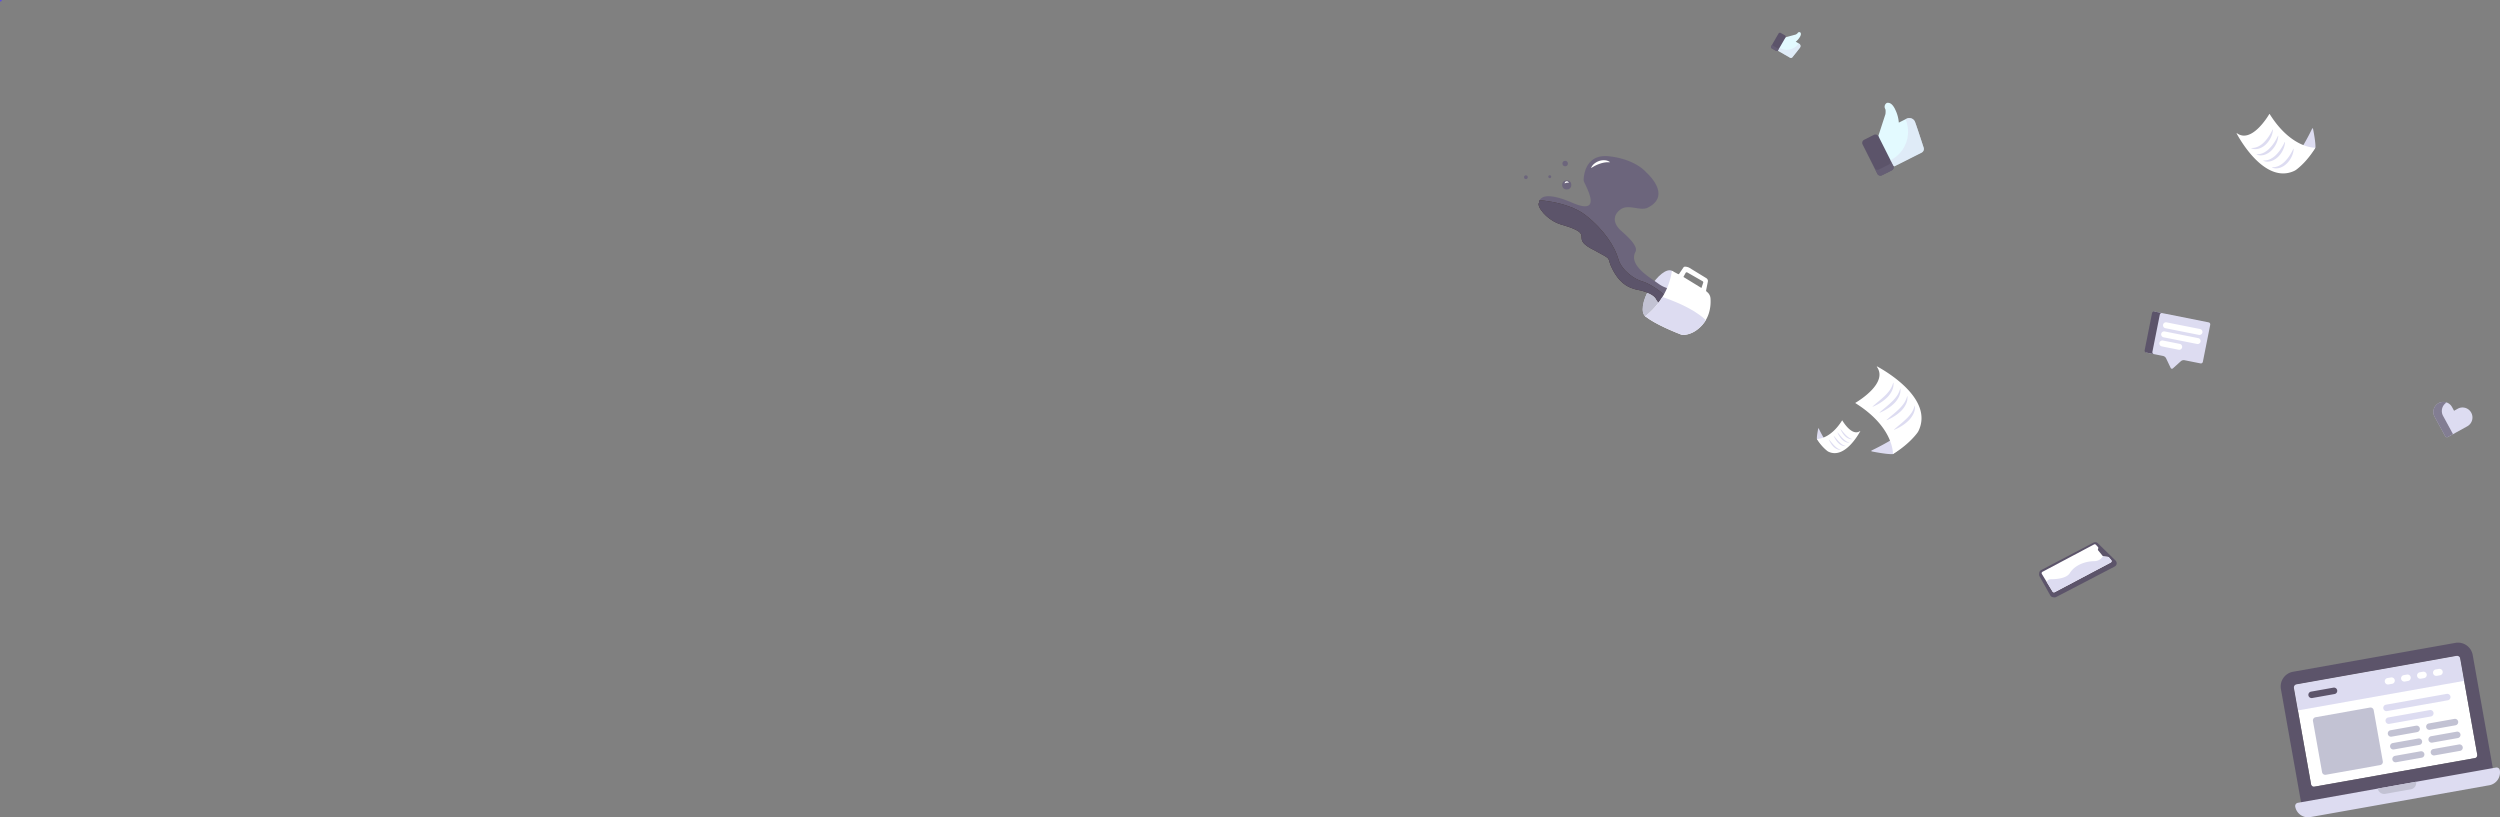<svg xmlns="http://www.w3.org/2000/svg" xmlns:xlink="http://www.w3.org/1999/xlink" viewBox="0 0 3565.57 1165.65"><rect x="0" y="0" width="3565.57" height="1165.65" fill="#808080" stroke="none"/><defs>
  <style>.a{fill:none;}.b{fill:#423730;}.c{fill:#5441f8;}.d,.q{fill:#5c546a;}.e{fill:#fff;}.f{clip-path:url(#a);}.g,.p{fill:#dddcf1;}.h{fill:#6c657c;}.i{clip-path:url(#b);}.j{fill:#c2c2d3;}.k{clip-path:url(#c);}.l{clip-path:url(#d);}.m{clip-path:url(#e);}.n{fill:#e3faff;}.o{fill:#686177;opacity:0.8;}.p{opacity:0.5;}.q{opacity:0.7;}</style><clipPath id="a" transform="translate(965.53 517)"><path class="a" d="M1947.49,298.52l73.5-39a2.25,2.25,0,0,1,2.7.45l2.84,3.05a2.25,2.25,0,0,1,.33,2.61h0a2.25,2.25,0,0,0,.23,2.5l6.21,7.62a2.25,2.25,0,0,0,1.49.81l6.07.67a2.25,2.25,0,0,1,1.47.78l3.24,3.81a2.25,2.25,0,0,1-.66,3.44l-80,42.33a2.25,2.25,0,0,1-3-.82l-15.29-25.15A2.25,2.25,0,0,1,1947.49,298.52Z"/></clipPath><clipPath id="b" transform="translate(965.53 517)"><path class="a" d="M1419.5-130.54c7.57,4.51,5.87,23-4.8,40.87s-25.46,28.74-33,24.23-5.05-22.68,5.62-40.58S1411.93-135.05,1419.5-130.54Z"/></clipPath><clipPath id="c" transform="translate(965.53 517)"><path class="a" d="M1304.07-162.3c-31-16.76,7.77-19.75-42.42-34.25-21.27-6.15-36.18-26.5-32.14-31.37,0,0-1.11-20.85,47.63.17,46.71,20.15,16.33-27.45,16-31.74,0-.24,0-.47,0-.7,0-4.14,1.36-38.18,37-33.85,38,4.61,52.36,23,52.36,23s37.73,32.71,1.74,50.35c-9.86,4.83-26.76-5.07-37.41,1.69-11,7-13.6,19.28-.29,31.1,8.52,7.56,24.86,22,20.48,30.06-10.54,19.46,22.06,37.5,32.82,45.51a41.4,41.4,0,0,0,13,6.42c9.38,2.76,15.68,11.53,12.49,17.28a32.6,32.6,0,0,1-4.38,6.1c-5.28,5.82-19.48,1.49-24-7.3l-.16-.31c-4.6-9.18-23.17-12.9-27.56-13.66a19.45,19.45,0,0,1-2.76-.69c-5.62-1.85-19.45-4.68-31.36-26.79-11.7-21.73,3.62-12.31-30.2-30.62"/></clipPath><clipPath id="d" transform="translate(965.53 517)"><path class="b" d="M1220.3-232.26s48.65,1.07,75.63,22.21,41.91,45.56,46.64,62.36,24,29.43,34.1,32,29.88,16.27,31.27,19.81.39,18.86.39,18.86-30.14,15.4-41.59,10.51-64.44-48.13-64.44-48.13l-34.87-63.88-50.49-24.68Z"/></clipPath><clipPath id="e" transform="translate(965.53 517)"><path class="a" d="M1435.8-136.07l-6.62,9.76a1.27,1.27,0,0,1-1.45.17l-8.77-4.69C1413-88.07,1380.88-66,1380.88-66c15.14,12.15,45.3,23.88,51.44,26.21a12.77,12.77,0,0,0,2.24.62l.09,0a35.93,35.93,0,0,0,17.54-5.66c21.53-14,22.63-36.39,21.83-46.74a12.66,12.66,0,0,0-4.54-8.72l-1.15-1a1.65,1.65,0,0,1-.56-1.59l2.49-12.45a4.71,4.71,0,0,0-2.15-4.93L1444-135C1442.21-136.13,1437.36-137.46,1435.8-136.07Zm27.83,22.31-2.51,7.49L1435.41-122l3.1-5.71a1.79,1.79,0,0,1,2.46-.7l21.84,12.51A1.79,1.79,0,0,1,1463.63-113.77Z"/></clipPath></defs><title>elements</title><path class="c" d="M-963-517c-.67.76-.44,2.64-2,2.13-1-.33-.16-1.4,0-2.13Z" transform="translate(965.53 517)"/><path class="d" d="M2020.31,256.88l-74.68,39.19a5.29,5.29,0,0,0-2.81,4.26l-.13,1.65a5.29,5.29,0,0,0,.66,3l15.27,27.16a5.29,5.29,0,0,0,3.84,2.64l1.4.21a5.29,5.29,0,0,0,3.21-.54L2050.51,291a5.29,5.29,0,0,0,2.78-3.87h0a5.29,5.29,0,0,0-1.53-4.6l-25.3-24.74A5.29,5.29,0,0,0,2020.31,256.88Z" transform="translate(965.53 517)"/><path class="e" d="M1947.49,298.52l73.5-39a2.25,2.25,0,0,1,2.7.45l2.84,3.05a2.25,2.25,0,0,1,.33,2.61h0a2.25,2.25,0,0,0,.23,2.5l6.21,7.62a2.25,2.25,0,0,0,1.49.81l6.07.67a2.25,2.25,0,0,1,1.47.78l3.24,3.81a2.25,2.25,0,0,1-.66,3.44l-80,42.33a2.25,2.25,0,0,1-3-.82l-15.29-25.15A2.25,2.25,0,0,1,1947.49,298.52Z" transform="translate(965.53 517)"/><g class="f"><path class="g" d="M2039.75,276.07c-1.95-.3-4.88-.74-6.15.77-1.92,2.27-5,6.42-12.37,6.5-11.87.13-27.27,5-34.71,17-4.56,7.35-17.88,8.78-27.52,8.79a5.66,5.66,0,0,0-4.76,8.72l6,9.34a5.66,5.66,0,0,0,1.91,1.83h0a1.82,1.82,0,0,0,1.07.24l.49,0a1.82,1.82,0,0,0,.7-.21l79.13-42,4.16-2.33a1.82,1.82,0,0,0,.48-.39h0a1.82,1.82,0,0,0,.34-1.82l-.12-.33a1.82,1.82,0,0,0-.08-.19l-.42-.84a5.66,5.66,0,0,0-.78-1.17l-1.11-1.28a5.66,5.66,0,0,0-2.68-1.73l-1.78-.52a5.66,5.66,0,0,0-.74-.17Z" transform="translate(965.53 517)"/></g><path class="g" d="M1419.5-130.54c7.57,4.51,5.87,23-4.8,40.87s-25.46,28.74-33,24.23-5.05-22.68,5.62-40.58S1411.93-135.05,1419.5-130.54Z" transform="translate(965.53 517)"/><path class="h" d="M1304.07-162.3c-31-16.76,7.77-19.75-42.42-34.25-21.27-6.15-36.18-26.5-32.14-31.37,0,0-1.11-20.85,47.63.17,46.71,20.15,16.33-27.45,16-31.74,0-.24,0-.47,0-.7,0-4.14,1.36-38.18,37-33.85,38,4.61,52.36,23,52.36,23s37.73,32.71,1.74,50.35c-9.86,4.83-26.76-5.07-37.41,1.69-11,7-13.6,19.28-.29,31.1,8.52,7.56,24.86,22,20.48,30.06-10.54,19.46,22.06,37.5,32.82,45.51a41.4,41.4,0,0,0,13,6.42c9.38,2.76,15.68,11.53,12.49,17.28a32.6,32.6,0,0,1-4.38,6.1c-5.28,5.82-19.48,1.49-24-7.3l-.16-.31c-4.6-9.18-23.17-12.9-27.56-13.66a19.45,19.45,0,0,1-2.76-.69c-5.62-1.85-19.45-4.68-31.36-26.79-11.7-21.73,3.62-12.31-30.2-30.62" transform="translate(965.53 517)"/><g class="i"><path class="j" d="M1371.21-103.45S1455.89-84.38,1475.53-50s-82.89,9.65-82.89,9.65l-31.82-36.44Z" transform="translate(965.53 517)"/></g><g class="k"><path class="b" d="M1220.3-232.26s48.65,1.07,75.63,22.21,41.91,45.56,46.64,62.36,24,29.43,34.1,32,29.88,16.27,31.27,19.81.39,18.86.39,18.86-30.14,15.4-41.59,10.51-64.44-48.13-64.44-48.13l-34.87-63.88-50.49-24.68Z" transform="translate(965.53 517)"/><g class="l"><path class="d" d="M1304.07-162.3c-31-16.76,7.77-19.75-42.42-34.25-21.27-6.15-36.18-26.5-32.14-31.37,0,0-1.11-20.85,47.63.17,46.71,20.15,16.33-27.45,16-31.74,0-.24,0-.47,0-.7,0-4.14,1.36-38.18,37-33.85,38,4.61,52.36,23,52.36,23s37.73,32.71,1.74,50.35c-9.86,4.83-26.76-5.07-37.41,1.69-11,7-13.6,19.28-.29,31.1,8.52,7.56,24.86,22,20.48,30.06-10.54,19.46,22.06,37.5,32.82,45.51a41.4,41.4,0,0,0,13,6.42c9.38,2.76,15.68,11.53,12.49,17.28a32.6,32.6,0,0,1-4.38,6.1c-5.28,5.82-19.48,1.49-24-7.3l-.16-.31c-4.6-9.18-23.17-12.9-27.56-13.66a19.45,19.45,0,0,1-2.76-.69c-5.62-1.85-19.45-4.68-31.36-26.79-11.7-21.73,3.62-12.31-30.2-30.62" transform="translate(965.53 517)"/></g></g><path class="e" d="M1435.8-136.07l-6.62,9.76a1.27,1.27,0,0,1-1.45.17l-8.77-4.69C1413-88.07,1380.88-66,1380.88-66c15.14,12.15,45.3,23.88,51.44,26.21a12.77,12.77,0,0,0,2.24.62l.09,0a35.93,35.93,0,0,0,17.54-5.66c21.53-14,22.63-36.39,21.83-46.74a12.66,12.66,0,0,0-4.54-8.72l-1.15-1a1.65,1.65,0,0,1-.56-1.59l2.49-12.45a4.71,4.71,0,0,0-2.15-4.93L1444-135C1442.21-136.13,1437.36-137.46,1435.8-136.07Zm27.83,22.31-2.51,7.49L1435.41-122l3.1-5.71a1.79,1.79,0,0,1,2.46-.7l21.84,12.51A1.79,1.79,0,0,1,1463.63-113.77Z" transform="translate(965.53 517)"/><g class="m"><path class="g" d="M1371.21-103.45S1455.89-84.38,1475.53-50s-82.89,9.65-82.89,9.65l-31.82-36.44Z" transform="translate(965.53 517)"/></g><path class="g" d="M1703.83,125.46c9.72-4.64,52.84-26,68.66-47.54a.72.72,0,0,1,1.28.6c-2.43,9-11.16,32.3-39.42,52a.73.73,0,0,1-.34.13c-1.2.12-8.19.51-30-3.82A.72.72,0,0,1,1703.83,125.46Z" transform="translate(965.53 517)"/><path class="e" d="M1711.77,5.67c11,5.95,80.23,45.47,59.31,91.16a19.94,19.94,0,0,1-2.21,3.7c-3.52,4.67-14.44,17.77-34.11,29.73a.37.37,0,0,1-.56-.31c0-5.15-2.33-39.9-53.36-71.9a.36.36,0,0,1,0-.62c5.12-3,46.67-28.63,30.48-51.23A.36.36,0,0,1,1711.77,5.67Z" transform="translate(965.53 517)"/><path class="g" d="M1705.18,62.8c3.09-2.85,6.14-5.35,9.12-7.83s5.82-5,8.46-7.54a55.43,55.43,0,0,0,7.11-8.22c.51-.74,1-1.52,1.43-2.31a25.65,25.65,0,0,0,1.28-2.47,45.77,45.77,0,0,0,2.06-5.56l.4,0a24.63,24.63,0,0,1-.35,6,25.6,25.6,0,0,1-2,5.73,35.31,35.31,0,0,1-7.17,9.69,59.12,59.12,0,0,1-9.53,7.36,65.9,65.9,0,0,1-10.69,5.52Z" transform="translate(965.53 517)"/><path class="g" d="M1715.14,71.3c3.09-2.85,6.14-5.35,9.12-7.83s5.82-5,8.46-7.54a55.44,55.44,0,0,0,7.11-8.22c.51-.74,1-1.52,1.43-2.31a25.65,25.65,0,0,0,1.29-2.47,45.77,45.77,0,0,0,2.06-5.56l.4,0a24.63,24.63,0,0,1-.35,6,25.61,25.61,0,0,1-2,5.73,35.31,35.31,0,0,1-7.17,9.69,59.13,59.13,0,0,1-9.53,7.36,65.91,65.91,0,0,1-10.69,5.52Z" transform="translate(965.53 517)"/><path class="g" d="M1725.09,82c3.09-2.85,6.14-5.35,9.12-7.83s5.82-5,8.46-7.54a55.43,55.43,0,0,0,7.11-8.22c.51-.74,1-1.52,1.43-2.31a25.68,25.68,0,0,0,1.29-2.47,45.79,45.79,0,0,0,2.06-5.56l.4,0a24.63,24.63,0,0,1-.35,6,25.6,25.6,0,0,1-2,5.73,35.31,35.31,0,0,1-7.17,9.69,59.13,59.13,0,0,1-9.53,7.36,65.91,65.91,0,0,1-10.69,5.52Z" transform="translate(965.53 517)"/><path class="g" d="M1735.77,95.73c3.09-2.85,6.14-5.35,9.12-7.83s5.82-5,8.46-7.54a55.44,55.44,0,0,0,7.11-8.22c.51-.74,1-1.52,1.43-2.31a25.65,25.65,0,0,0,1.28-2.47,45.77,45.77,0,0,0,2.06-5.56l.4,0a24.63,24.63,0,0,1-.35,6,25.61,25.61,0,0,1-2,5.73,35.31,35.31,0,0,1-7.17,9.69,59.12,59.12,0,0,1-9.53,7.36,65.9,65.9,0,0,1-10.69,5.52Z" transform="translate(965.53 517)"/><path class="g" d="M1628.34,94c2.3,4.81,12.88,26.14,23.52,34a.36.36,0,0,1-.3.63c-4.44-1.2-16-5.52-25.72-19.5a.36.36,0,0,1-.06-.17c-.06-.59-.25-4.05,1.89-14.84A.36.36,0,0,1,1628.34,94Z" transform="translate(965.53 517)"/><path class="e" d="M1687.61,98c-2.94,5.46-22.5,39.69-45.1,29.34a9.86,9.86,0,0,1-1.83-1.09A61.38,61.38,0,0,1,1626,109.33a.18.18,0,0,1,.15-.28c2.55,0,19.74-1.15,35.57-26.4a.18.18,0,0,1,.31,0c1.5,2.53,14.16,23.09,25.35,15.08A.18.18,0,0,1,1687.61,98Z" transform="translate(965.53 517)"/><path class="g" d="M1659.34,94.7c1.42,1.53,2.66,3,3.89,4.5.64.71,1.21,1.47,1.85,2.15s1.22,1.4,1.88,2a20.47,20.47,0,0,0,2,1.87,20.69,20.69,0,0,0,2.1,1.65,18,18,0,0,0,2.36,1.35,22.75,22.75,0,0,0,2.75,1v.2a12.17,12.17,0,0,1-3-.2,12.72,12.72,0,0,1-2.83-1,17.46,17.46,0,0,1-4.8-3.53,29.22,29.22,0,0,1-3.63-4.73,36,36,0,0,1-2.74-5.28Z" transform="translate(965.53 517)"/><path class="g" d="M1655.14,99.62c1.42,1.53,2.66,3,3.89,4.5.64.71,1.21,1.47,1.85,2.15s1.22,1.4,1.88,2a20.48,20.48,0,0,0,2,1.87,20.69,20.69,0,0,0,2.1,1.65,18,18,0,0,0,2.36,1.35,22.76,22.76,0,0,0,2.75,1v.2a12.17,12.17,0,0,1-3-.2,12.72,12.72,0,0,1-2.83-1,17.46,17.46,0,0,1-4.8-3.53,29.22,29.22,0,0,1-3.63-4.73,36,36,0,0,1-2.74-5.28Z" transform="translate(965.53 517)"/><path class="g" d="M1649.85,104.55c1.42,1.53,2.66,3,3.89,4.5.64.71,1.21,1.47,1.85,2.15s1.22,1.4,1.88,2a27.34,27.34,0,0,0,4.06,3.52,18,18,0,0,0,2.36,1.35,22.74,22.74,0,0,0,2.75,1v.2a12.18,12.18,0,0,1-3-.2,12.73,12.73,0,0,1-2.83-1,17.47,17.47,0,0,1-4.8-3.53,29.23,29.23,0,0,1-3.63-4.73,36.06,36.06,0,0,1-2.74-5.28Z" transform="translate(965.53 517)"/><path class="g" d="M1643,109.83c1.42,1.53,2.66,3,3.89,4.5.64.71,1.21,1.47,1.85,2.15s1.22,1.4,1.88,2a27.34,27.34,0,0,0,4.06,3.52,18,18,0,0,0,2.36,1.35,22.75,22.75,0,0,0,2.75,1v.2a12.18,12.18,0,0,1-3-.2,12.72,12.72,0,0,1-2.83-1,17.46,17.46,0,0,1-4.8-3.53,29.22,29.22,0,0,1-3.63-4.73,36.06,36.06,0,0,1-2.74-5.28Z" transform="translate(965.53 517)"/><path class="g" d="M2332.14-333.61c-4.17,8.73-23.39,47.48-42.72,61.7a.65.65,0,0,0,.54,1.15c8.06-2.18,29-10,46.71-35.42a.66.66,0,0,0,.12-.31c.11-1.07.46-7.36-3.43-27A.65.65,0,0,0,2332.14-333.61Z" transform="translate(965.53 517)"/><path class="e" d="M2224.49-326.47c5.35,9.92,40.86,72.09,81.92,53.3a17.91,17.91,0,0,0,3.33-2c4.2-3.17,16-13,26.72-30.65a.33.33,0,0,0-.28-.5c-4.62,0-35.85-2.09-64.61-48a.32.32,0,0,0-.56,0c-2.73,4.6-25.73,41.94-46,27.39A.32.32,0,0,0,2224.49-326.47Z" transform="translate(965.53 517)"/><path class="g" d="M2276.18-332.25a28.54,28.54,0,0,1-2.81,11,34.07,34.07,0,0,1-6.47,9.44,25.69,25.69,0,0,1-9.9,6.49,19.54,19.54,0,0,1-5.95,1,14.48,14.48,0,0,1-5.76-1.23l0-.4a21.66,21.66,0,0,0,5.28-.49,22.69,22.69,0,0,0,5-1.79,31,31,0,0,0,8.44-6.41,52.63,52.63,0,0,0,6.63-8.38q1.46-2.25,2.73-4.61c.87-1.56,1.69-3.16,2.4-4.79Z" transform="translate(965.53 517)"/><path class="g" d="M2283.82-323.31a28.54,28.54,0,0,1-2.81,11,34.07,34.07,0,0,1-6.47,9.44,25.69,25.69,0,0,1-9.9,6.49,19.55,19.55,0,0,1-5.95,1,14.48,14.48,0,0,1-5.76-1.23l0-.4a21.66,21.66,0,0,0,5.28-.49,22.7,22.7,0,0,0,5-1.79,31,31,0,0,0,8.44-6.41,52.61,52.61,0,0,0,6.63-8.38q1.46-2.25,2.73-4.61c.87-1.56,1.69-3.16,2.4-4.79Z" transform="translate(965.53 517)"/><path class="g" d="M2293.42-314.36a28.54,28.54,0,0,1-2.81,11,34.07,34.07,0,0,1-6.47,9.44,25.69,25.69,0,0,1-9.9,6.49,19.55,19.55,0,0,1-5.95,1,14.48,14.48,0,0,1-5.76-1.23l0-.4a21.66,21.66,0,0,0,5.28-.49,22.7,22.7,0,0,0,5-1.79,31,31,0,0,0,8.44-6.41,52.63,52.63,0,0,0,6.63-8.38q1.46-2.25,2.73-4.61c.87-1.56,1.69-3.16,2.4-4.79Z" transform="translate(965.53 517)"/><path class="g" d="M2305.78-304.77a28.54,28.54,0,0,1-2.81,11,34.07,34.07,0,0,1-6.47,9.44,25.69,25.69,0,0,1-9.9,6.49,19.55,19.55,0,0,1-5.95,1,14.48,14.48,0,0,1-5.76-1.23l0-.4a21.66,21.66,0,0,0,5.28-.49,22.7,22.7,0,0,0,5-1.79,31,31,0,0,0,8.44-6.41,52.63,52.63,0,0,0,6.63-8.38c1-1.5,1.88-3,2.73-4.61s1.69-3.16,2.4-4.79Z" transform="translate(965.53 517)"/><circle class="h" cx="2232.28" cy="233.25" r="3.92"/><circle class="h" cx="2176.28" cy="252.75" r="2.67"/><circle class="h" cx="2234.53" cy="263.75" r="6.54"/><circle class="h" cx="2210.28" cy="252" r="2.08"/><path class="n" d="M1765.41-343.83a8.73,8.73,0,0,0-11.73-3.87l-11.06,5.57a50.83,50.83,0,0,0-5-18.36c-.12-.23-.48-1.07-.57-1.25l-.18-.36c-4.05-7.47-7.55-8.63-11.09-8.23a6.2,6.2,0,0,0-2.75,8.33l.28.55c.93,1.91.23,7.17.23,7.17l-10,30.8-.13.59,2.14,19.65,19.09,22.53a1.58,1.58,0,0,0,2.12.7l38.28-19.27a5.9,5.9,0,0,0,3-7.1C1774.59-317,1766.54-341.58,1765.41-343.83Z" transform="translate(965.53 517)"/><path class="d" d="M1732.56-274l-13.93,7a4.94,4.94,0,0,1-6.64-2.19L1690.93-311a4.94,4.94,0,0,1,2.19-6.64l13.93-7a4.94,4.94,0,0,1,6.64,2.19l21.06,41.82A4.94,4.94,0,0,1,1732.56-274Z" transform="translate(965.53 517)"/><path class="o" d="M1728.37-282.29l-13.93,7a4.94,4.94,0,0,1-6.64-2.19l4.19,8.32a4.94,4.94,0,0,0,6.64,2.19l13.93-7a4.94,4.94,0,0,0,2.19-6.64l-4.19-8.32A4.94,4.94,0,0,1,1728.37-282.29Z" transform="translate(965.53 517)"/><path class="p" d="M1753.68-347.71l-1.43.72c.27.72.62,1.68,1,2.81a45.5,45.5,0,0,1-22.46,55.73l3.89,7.72a1.58,1.58,0,0,0,2.12.7l38.28-19.27a5.9,5.9,0,0,0,3-7.1c-3.45-10.6-11.5-35.18-12.63-37.44A8.73,8.73,0,0,0,1753.68-347.71Z" transform="translate(965.53 517)"/><path class="n" d="M1601.86-449.34a3.93,3.93,0,0,0-1.43-5.38l-4.82-2.8a22.89,22.89,0,0,0,5.69-6.4c.06-.1.29-.44.33-.52l.09-.16c1.82-3.37,1.39-5,.37-6.21a2.79,2.79,0,0,0-3.82,1l-.14.24a8.66,8.66,0,0,1-2.65,1.85l-14.07,3.83-.26.1-6.88,5.65-3.79,12.75a.71.71,0,0,0,.26,1l16.7,9.68a2.66,2.66,0,0,0,3.4-.63C1594-439.26,1601.29-448.35,1601.86-449.34Z" transform="translate(965.53 517)"/><path class="d" d="M1567.43-444.5l-6.08-3.52a2.23,2.23,0,0,1-.81-3l10.57-18.24a2.23,2.23,0,0,1,3-.81l6.08,3.52a2.23,2.23,0,0,1,.81,3l-10.57,18.24A2.23,2.23,0,0,1,1567.43-444.5Z" transform="translate(965.53 517)"/><path class="o" d="M1569.54-448.13l-6.08-3.52a2.23,2.23,0,0,1-.81-3l-2.1,3.63a2.23,2.23,0,0,0,.81,3l6.08,3.52a2.23,2.23,0,0,0,3-.81l2.1-3.63A2.23,2.23,0,0,1,1569.54-448.13Z" transform="translate(965.53 517)"/><path class="p" d="M1600.43-454.71l-.62-.36L1599-454a20.49,20.49,0,0,1-26.54,5.27l-2,3.37a.71.71,0,0,0,.26,1l16.7,9.68a2.66,2.66,0,0,0,3.4-.63c3.14-3.91,10.43-13,11-14A3.93,3.93,0,0,0,1600.43-454.71Z" transform="translate(965.53 517)"/><rect class="e" x="2316.44" y="437.57" width="240.79" height="148.18" transform="translate(913.58 951.78) rotate(-10.09)"/><rect class="g" x="2306.7" y="438.43" width="240.79" height="37.05" transform="translate(923.01 949.23) rotate(-10.09)"/><path class="d" d="M2536.37,399.88l-231.53,41.2a21.33,21.33,0,0,0-17.27,24.69l29.53,166a4.63,4.63,0,0,0,5.37,3.75l264.42-47a4.63,4.63,0,0,0,3.75-5.37l-29.53-166A21.33,21.33,0,0,0,2536.37,399.88ZM2330.47,601.13l-24.33-136.77a4.63,4.63,0,0,1,3.75-5.37l228-40.56a4.63,4.63,0,0,1,5.37,3.75L2567.54,559a4.63,4.63,0,0,1-3.75,5.37l-228,40.56A4.63,4.63,0,0,1,2330.47,601.13Z" transform="translate(965.53 517)"/><path class="g" d="M2594.39,577.69,2311.73,628a4.63,4.63,0,0,0-3.75,5.37h0a18.56,18.56,0,0,0,21.5,15l255.27-45.42a18.56,18.56,0,0,0,15-21.5h0A4.63,4.63,0,0,0,2594.39,577.69Z" transform="translate(965.53 517)"/><path class="d" d="M2364.08,472.86l-31.91,5.68a4.63,4.63,0,0,1-1.62-9.12l31.91-5.68a4.63,4.63,0,0,1,1.62,9.12Z" transform="translate(965.53 517)"/><path class="e" d="M2446.15,458.26l-4.56.81A4.63,4.63,0,1,1,2440,450l4.56-.81a4.63,4.63,0,0,1,1.62,9.12Z" transform="translate(965.53 517)"/><path class="e" d="M2468.94,454.21l-4.56.81a4.63,4.63,0,1,1-1.62-9.12l4.56-.81a4.63,4.63,0,0,1,1.62,9.12Z" transform="translate(965.53 517)"/><path class="e" d="M2491.74,450.15l-4.56.81a4.63,4.63,0,0,1-1.62-9.12l4.56-.81a4.63,4.63,0,1,1,1.62,9.12Z" transform="translate(965.53 517)"/><path class="e" d="M2514.53,446.1l-4.56.81a4.63,4.63,0,1,1-1.62-9.12l4.56-.81a4.63,4.63,0,1,1,1.62,9.12Z" transform="translate(965.53 517)"/><path class="j" d="M2429.14,574.17,2351.64,588a4.63,4.63,0,0,1-5.37-3.75l-13-72.94a4.63,4.63,0,0,1,3.75-5.37l77.5-13.79a4.63,4.63,0,0,1,5.37,3.75l13,72.94A4.63,4.63,0,0,1,2429.14,574.17Z" transform="translate(965.53 517)"/><path class="g" d="M2525.58,481.76,2439,497.17a4.63,4.63,0,1,1-1.62-9.12L2524,472.64a4.63,4.63,0,0,1,1.62,9.12Z" transform="translate(965.53 517)"/><path class="j" d="M2481.92,527.15l-36.47,6.49a4.63,4.63,0,0,1-1.62-9.12L2480.3,518a4.63,4.63,0,0,1,1.62,9.12Z" transform="translate(965.53 517)"/><path class="j" d="M2485.17,545.39l-36.47,6.49a4.63,4.63,0,1,1-1.62-9.12l36.47-6.49a4.63,4.63,0,1,1,1.62,9.12Z" transform="translate(965.53 517)"/><path class="j" d="M2488.41,563.63l-36.47,6.49a4.63,4.63,0,1,1-1.62-9.12l36.47-6.49a4.63,4.63,0,1,1,1.62,9.12Z" transform="translate(965.53 517)"/><path class="j" d="M2536.63,517.42l-36.47,6.49a4.63,4.63,0,1,1-1.62-9.12L2535,508.3a4.63,4.63,0,1,1,1.62,9.12Z" transform="translate(965.53 517)"/><path class="j" d="M2539.87,535.65l-36.47,6.49a4.63,4.63,0,1,1-1.62-9.12l36.47-6.49a4.63,4.63,0,1,1,1.62,9.12Z" transform="translate(965.53 517)"/><path class="j" d="M2543.12,553.89l-36.47,6.49a4.63,4.63,0,1,1-1.62-9.12l36.47-6.49a4.63,4.63,0,1,1,1.62,9.12Z" transform="translate(965.53 517)"/><path class="g" d="M2501.47,504.86l-59.27,10.55a4.63,4.63,0,1,1-1.62-9.12l59.27-10.55a4.63,4.63,0,1,1,1.62,9.12Z" transform="translate(965.53 517)"/><path class="j" d="M2436.44,615.2l36.47-6.49a9.26,9.26,0,0,0,7.5-10.74l-54.71,9.73A9.26,9.26,0,0,0,2436.44,615.2Z" transform="translate(965.53 517)"/><path class="e" d="M1303.82-277.82a16.12,16.12,0,0,1,4.88-6.06,22.09,22.09,0,0,1,6.7-3.59,20.41,20.41,0,0,1,7.65-1,14.08,14.08,0,0,1,7.46,2.55l0,.4a31.49,31.49,0,0,0-3.51-.06c-.58,0-1.17,0-1.75.08l-1.74.2a36.75,36.75,0,0,0-6.81,1.65,48.28,48.28,0,0,0-6.51,2.65c-1,.52-2.09,1.08-3.1,1.67s-2,1.19-3,1.85Z" transform="translate(965.53 517)"/><path class="g" d="M2186.73-53.9a2.85,2.85,0,0,0-2.23-3.34l-76.1-15.17a2.85,2.85,0,0,0-3.34,2.23l-10.56,53a2.85,2.85,0,0,0,2.23,3.34l23,4.58a6.41,6.41,0,0,1,4,3.12l6.56,13.76a2,2,0,0,0,3.34.67L2145-1.94a6.41,6.41,0,0,1,4.9-1.35l23,4.58a2.85,2.85,0,0,0,3.34-2.23l10.56-53Z" transform="translate(965.53 517)"/><path class="e" d="M2170.63-39.38l-47.79-9.52a4.26,4.26,0,0,1-3.35-5,4.26,4.26,0,0,1,5-3.35l47.79,9.52a4.26,4.26,0,0,1,3.35,5A4.26,4.26,0,0,1,2170.63-39.38Z" transform="translate(965.53 517)"/><path class="e" d="M2168-26.41l-47.79-9.52a4.26,4.26,0,0,1-3.35-5,4.26,4.26,0,0,1,5-3.35l47.79,9.52a4.26,4.26,0,0,1,3.35,5A4.26,4.26,0,0,1,2168-26.41Z" transform="translate(965.53 517)"/><path class="e" d="M2141.66-18.19l-24-4.78a4.26,4.26,0,0,1-3.35-5,4.26,4.26,0,0,1,5-3.35l24,4.78a4.26,4.26,0,0,1,3.35,5A4.26,4.26,0,0,1,2141.66-18.19Z" transform="translate(965.53 517)"/><path class="d" d="M2104.3-15.27l10.56-53a2.85,2.85,0,0,1,3.34-2.23l-11.07-2.21a2.85,2.85,0,0,0-3.34,2.23l-10.56,53a2.85,2.85,0,0,0,2.23,3.35l11.07,2.21A2.85,2.85,0,0,1,2104.3-15.27Z" transform="translate(965.53 517)"/><path class="e" d="M1266.07-255.57a2.89,2.89,0,0,1,.81-1.91,2.84,2.84,0,0,1,1.61-.89,3,3,0,0,1,2,.3,2.1,2.1,0,0,1,1.19,1.89l-.12.16a3.45,3.45,0,0,0-1.3-.48,4.21,4.21,0,0,0-1.4.09,6.79,6.79,0,0,0-1.37.39c-.44.18-.89.38-1.31.6Z" transform="translate(965.53 517)"/><path class="g" d="M2523.54,106.45a2.83,2.83,0,0,1-1.7-1.37l-15.06-27.65A14.39,14.39,0,0,1,2512.41,58a14.09,14.09,0,0,1,19.25,5.59l2.87,5.27,5.25-2.92A14.09,14.09,0,0,1,2559,71.56,14.38,14.38,0,0,1,2553.4,91l-27.69,15.25A2.82,2.82,0,0,1,2523.54,106.45Z" transform="translate(965.53 517)"/><path class="q" d="M2518.81,76.06a14.36,14.36,0,0,1,5-19c-.22-.08-.43-.16-.66-.23A14,14,0,0,0,2512.41,58a14.39,14.39,0,0,0-5.64,19.41l15.06,27.65a2.84,2.84,0,0,0,3.87,1.13l7.33-4Z" transform="translate(965.53 517)"/></svg>
